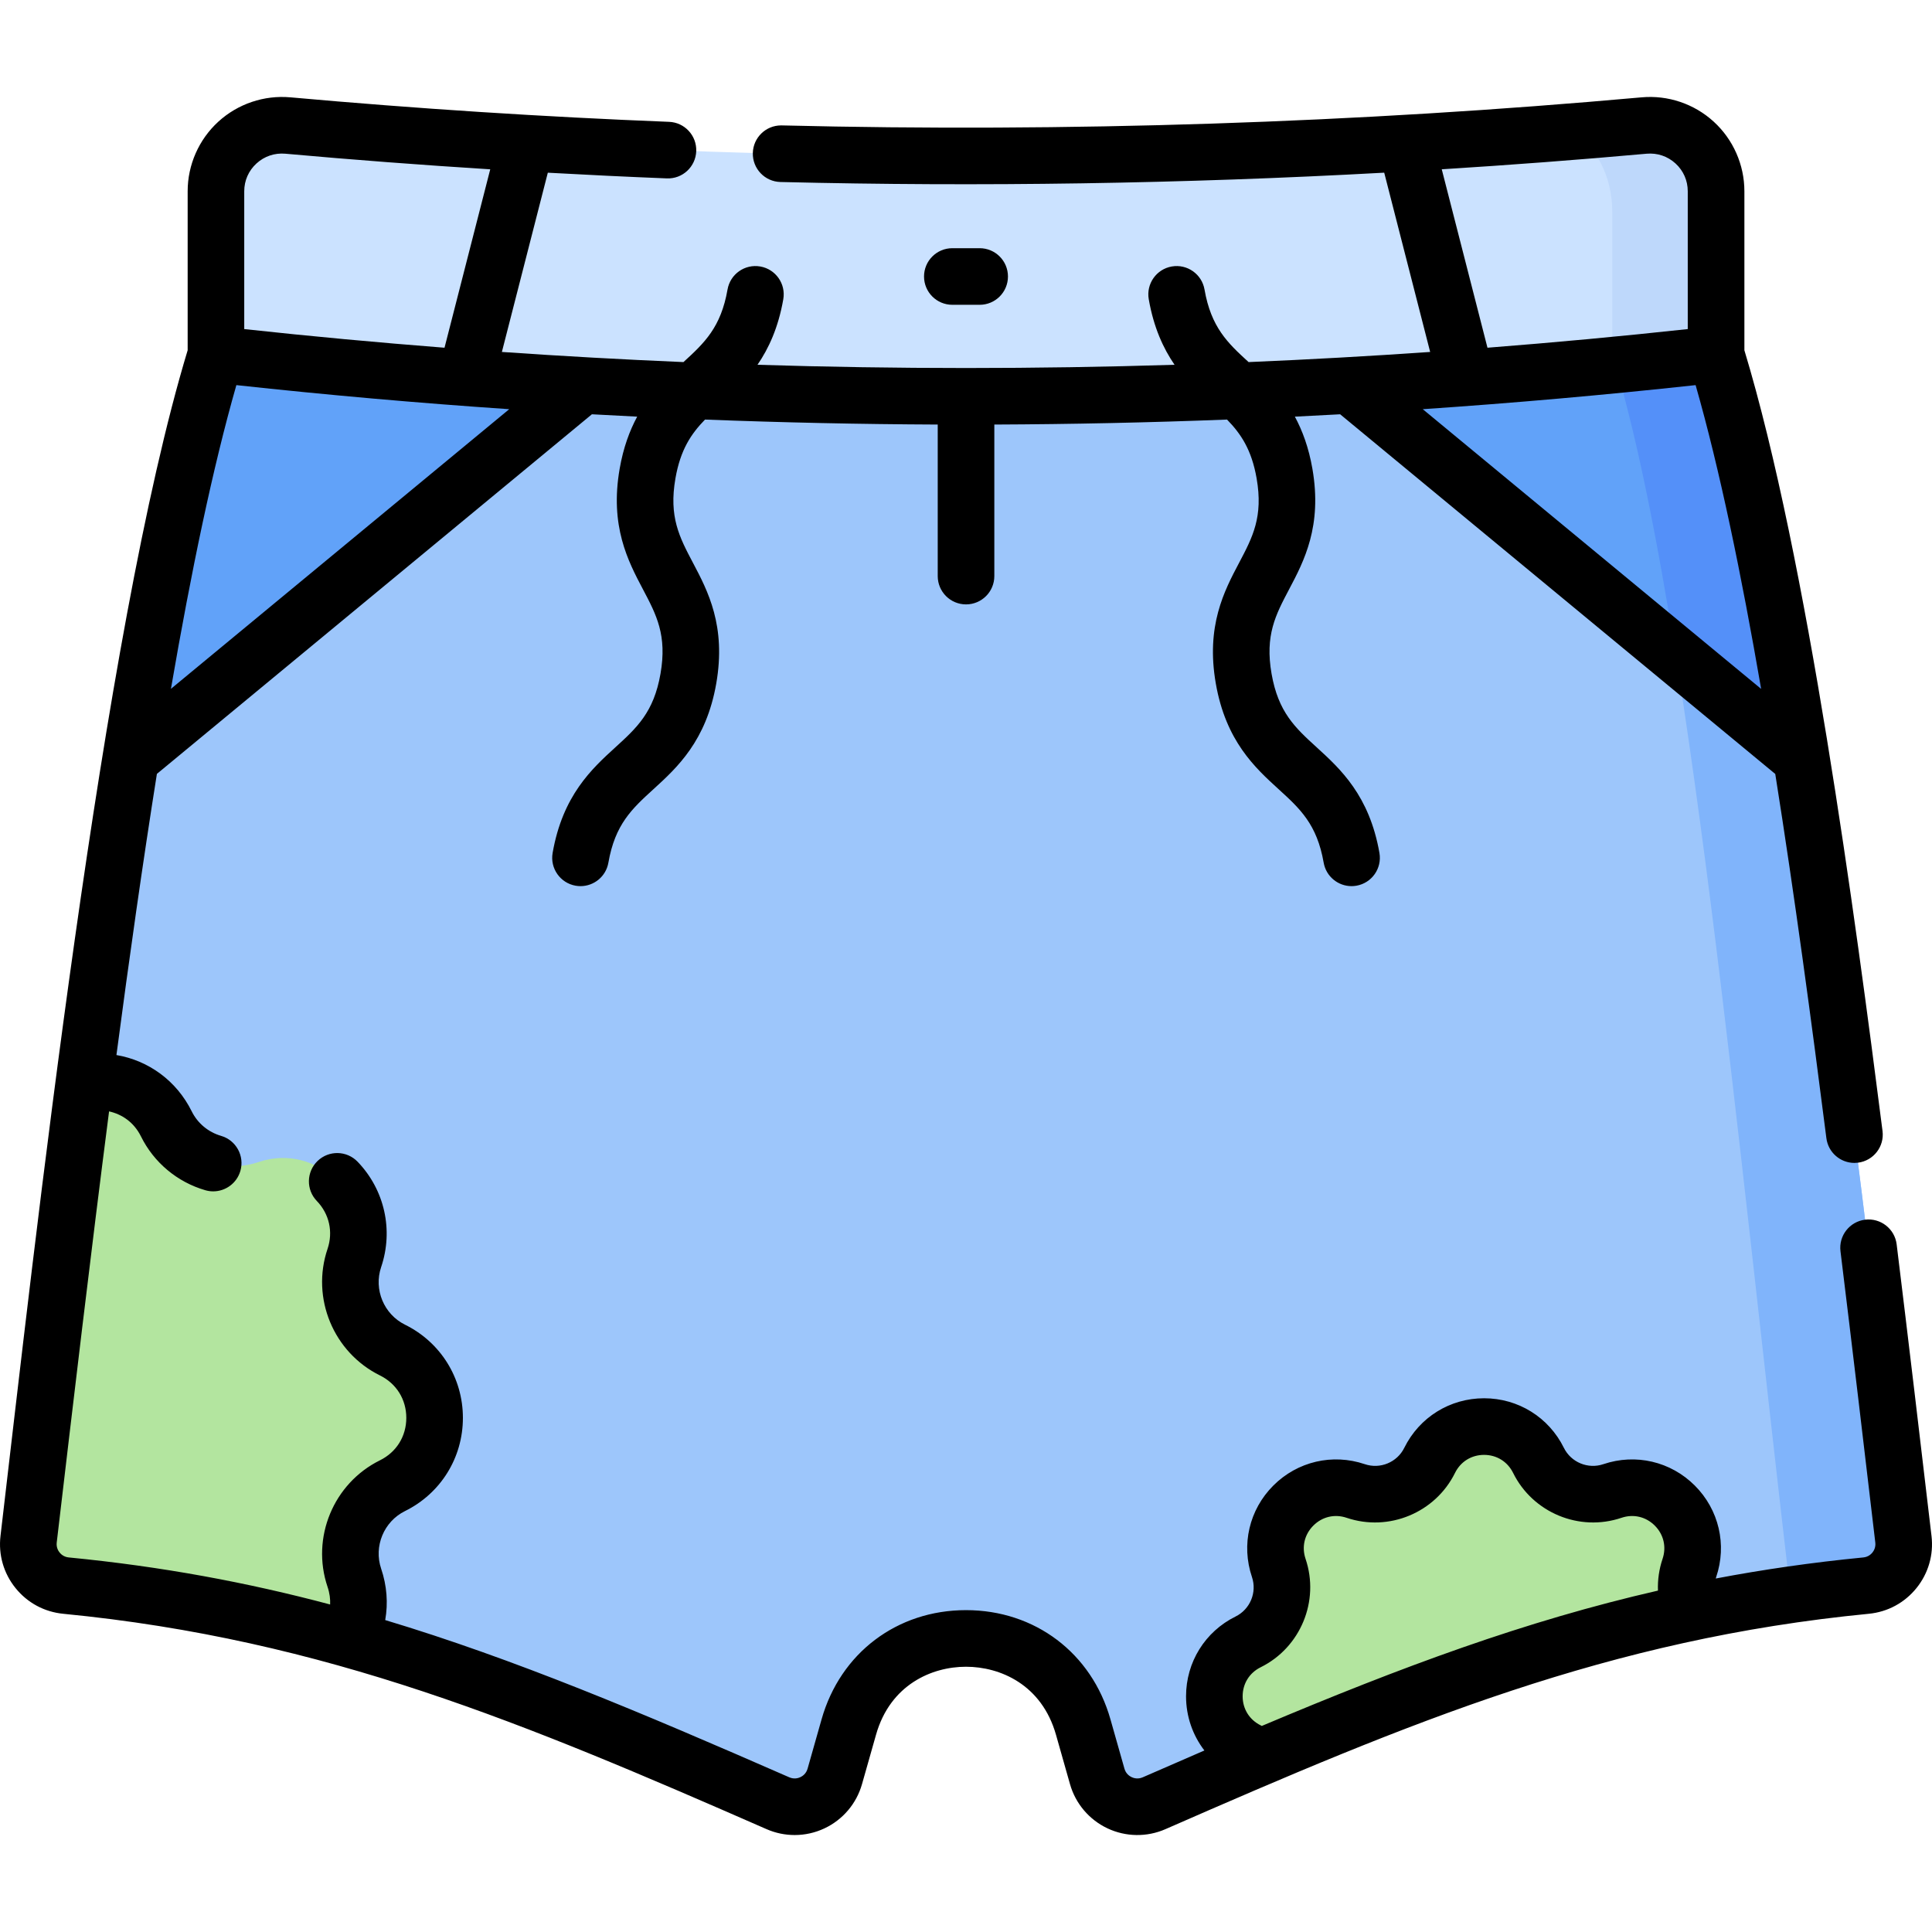 <svg id="Capa_1" enable-background="new 0 0 512.004 512.004" height="512" viewBox="0 0 512.004 512.004" width="512" xmlns="http://www.w3.org/2000/svg"><g><path d="m454.777 93.928c-12.408 1.394-24.816 42.658-37.225 43.791-110.623 10.102-221.245 9.828-331.868-.822-9.486-.913-18.972-41.903-28.457-42.969v-43.24c0-10.286 8.828-18.343 19.073-17.422 119.801 10.77 239.602 10.77 359.403 0 10.245-.921 19.073 7.136 19.073 17.422v43.24z" fill="#cbe2ff"/><g><path d="m435.703 33.266c-6.435.578-12.869 1.12-19.304 1.636 6.341 3.417 10.877 11.607 10.877 21.306v40.588c9.167-.887 18.333-1.839 27.5-2.869v-43.24c.001-10.285-8.828-18.342-19.073-17.421z" fill="#bed8fb"/></g><path d="m287.063 457.685 3.713 13.092c1.828 6.445 8.932 9.792 15.069 7.104 70.785-30.996 121.332-51.116 188.684-57.673 6.155-.599 10.618-6.142 9.896-12.284-14.673-124.724-29.467-248.163-49.648-313.996-132.517 14.89-265.033 14.89-397.55 0-20.181 65.833-34.975 189.272-49.648 313.996-.723 6.142 3.74 11.685 9.896 12.284 67.352 6.557 117.899 26.677 188.684 57.673 6.137 2.687 13.241-.659 15.069-7.104l3.713-13.092c8.878-31.302 53.243-31.302 62.122 0z" fill="#9dc6fb"/><g><path d="m504.425 407.924c-14.673-124.724-29.467-248.163-49.648-313.996-8.888.999-17.776 1.925-26.665 2.79 19.524 66.374 32.117 203.73 46.426 325.906 6.519-.94 13.166-1.751 19.991-2.416 6.156-.6 10.618-6.142 9.896-12.284z" fill="#80b4fb"/></g><path d="m154.314 102.166c-32.363-1.86-64.725-4.602-97.088-8.238-8.343 27.215-15.764 64.281-22.638 107.207z" fill="#61a2f9"/><path d="m454.777 93.928c-32.363 3.636-64.725 6.378-97.088 8.238l119.725 98.969c-6.873-42.926-14.294-79.992-22.637-107.207z" fill="#61a2f9"/><path d="m444.092 173.59 33.322 27.545c-6.874-42.926-14.295-79.992-22.638-107.207-8.888.999-17.777 1.923-26.665 2.787 5.877 19.976 11.125 46.386 15.981 76.875z" fill="#5490f9"/><path d="m104.005 357.785c-9.006-4.452-13.327-14.882-10.106-24.398 5.323-15.729-9.688-30.739-25.416-25.416-9.516 3.221-19.947-1.1-24.398-10.106-4.335-8.769-13.482-12.367-21.773-10.804-5.05 38.805-9.898 79.764-14.733 120.863-.723 6.142 3.74 11.685 9.896 12.284 26.869 2.616 51.062 7.396 74.933 14.158 2.636-4.642 3.472-10.39 1.492-16.239-3.22-9.516 1.1-19.947 10.106-24.398 14.885-7.358 14.885-28.586-.001-35.944z" fill="#b3e59f"/><path d="m447.704 415.531c4.272-12.624-7.776-24.672-20.4-20.4-7.638 2.585-16.01-.883-19.583-8.112-5.906-11.948-22.944-11.948-28.85 0-3.573 7.229-11.945 10.697-19.583 8.112-12.624-4.272-24.673 7.776-20.4 20.4 2.585 7.638-.883 16.01-8.112 19.583-11.948 5.906-11.948 22.944 0 28.85 1.063.526 2.034 1.165 2.927 1.881 41.101-17.438 76.316-30.511 114.577-38.57-1.614-3.595-1.922-7.766-.576-11.744z" fill="#b3e59f"/><g><path d="m259.623 80.776c4.143 0 7.5-3.357 7.5-7.5s-3.357-7.5-7.5-7.5h-7.243c-4.143 0-7.5 3.357-7.5 7.5s3.357 7.5 7.5 7.5z"/><path d="m511.873 407.047c-2.944-25.034-6.084-51.622-9.235-77.284-.505-4.111-4.253-7.038-8.358-6.53-4.111.505-7.035 4.247-6.53 8.358 3.148 25.627 6.284 52.193 9.228 77.208.151 1.288-.413 2.208-.762 2.642-.349.433-1.126 1.177-2.412 1.302-13.64 1.328-26.577 3.205-39.107 5.586.037-.131.069-.264.113-.394 2.897-8.562.727-17.852-5.665-24.243s-15.685-8.562-24.244-5.665c-4.065 1.376-8.556-.488-10.455-4.331-4.006-8.104-12.109-13.137-21.148-13.137-9.04 0-17.144 5.033-21.149 13.138-1.898 3.844-6.393 5.708-10.455 4.33-8.562-2.895-17.852-.728-24.245 5.665-6.391 6.393-8.561 15.682-5.663 24.243 1.375 4.062-.487 8.557-4.331 10.456-8.104 4.006-13.137 12.109-13.137 21.148 0 5.332 1.762 10.329 4.862 14.361-5.344 2.308-10.776 4.673-16.339 7.109-1.292.564-2.4.217-2.946-.042-.546-.258-1.518-.89-1.899-2.238l-3.714-13.092c-4.985-17.574-20.01-28.93-38.277-28.93s-33.291 11.355-38.275 28.93l-3.714 13.092c-.383 1.349-1.354 1.98-1.899 2.238-.546.258-1.656.607-2.946.042-39.522-17.306-73.032-31.422-107.086-41.669.791-4.469.448-9.111-1.077-13.617-2.007-5.932.713-12.497 6.325-15.271 9.463-4.677 15.341-14.14 15.341-24.695s-5.878-20.019-15.34-24.695c-5.613-2.774-8.333-9.34-6.326-15.271 3.31-9.777.919-20.475-6.239-27.915-2.871-2.985-7.618-3.078-10.604-.206-2.985 2.872-3.077 7.619-.206 10.604 3.309 3.439 4.37 8.189 2.841 12.708-4.405 13.021 1.564 27.435 13.888 33.526 4.375 2.162 6.987 6.367 6.987 11.248s-2.612 9.086-6.988 11.248c-12.322 6.092-18.292 20.505-13.887 33.526.576 1.7.754 3.268.689 4.679-21.925-5.83-44.449-10.051-69.284-12.469-1.285-.125-2.062-.869-2.411-1.302-.35-.434-.913-1.354-.762-2.642 4.397-37.375 8.985-76.364 13.873-114.265 3.324.735 6.561 2.806 8.462 6.654 3.411 6.901 9.623 12.093 17.043 14.242.697.202 1.399.298 2.091.298 3.253 0 6.249-2.134 7.2-5.415 1.152-3.979-1.139-8.139-5.117-9.291-3.388-.98-6.219-3.343-7.77-6.48-4.024-8.14-11.466-13.495-19.96-14.937 3.414-25.813 6.976-50.941 10.723-74.511l115.283-95.298c4 .222 8.001.432 12.003.626-2.011 3.722-3.67 8.199-4.644 13.781-2.661 15.256 2.232 24.524 6.165 31.972 3.595 6.807 6.434 12.184 4.652 22.391-1.78 10.206-6.272 14.304-11.959 19.492-6.223 5.676-13.966 12.739-16.628 27.995-.712 4.08 2.02 7.966 6.1 8.678.437.076.87.112 1.298.112 3.577 0 6.744-2.567 7.38-6.212 1.78-10.206 6.272-14.304 11.959-19.492 6.223-5.676 13.966-12.739 16.628-27.995 2.661-15.256-2.232-24.525-6.165-31.973-3.595-6.807-6.434-12.184-4.652-22.39 1.323-7.584 4.145-11.794 7.841-15.585 20.546.793 41.106 1.234 61.669 1.32v40.161c0 4.143 3.357 7.5 7.5 7.5s7.5-3.357 7.5-7.5v-40.161c20.563-.086 41.124-.526 61.67-1.32 3.696 3.792 6.518 8.001 7.841 15.585 1.781 10.206-1.058 15.583-4.652 22.39-3.933 7.447-8.826 16.717-6.165 31.973 2.662 15.256 10.405 22.319 16.628 27.995 5.687 5.188 10.179 9.286 11.959 19.492.636 3.645 3.803 6.212 7.38 6.212.428 0 .862-.036 1.298-.112 4.08-.712 6.812-4.598 6.1-8.678-2.662-15.256-10.405-22.319-16.628-27.995-5.687-5.188-10.179-9.286-11.959-19.492-1.781-10.207 1.058-15.584 4.652-22.391 3.933-7.447 8.826-16.716 6.165-31.972-.974-5.583-2.632-10.06-4.644-13.781 4.002-.195 8.003-.405 12.003-.626l115.31 95.32c5.158 32.454 9.672 66.104 13.548 96.523.482 3.787 3.71 6.553 7.43 6.553.316 0 .636-.021.958-.062 4.108-.523 7.016-4.278 6.491-8.388-7.224-56.694-19.937-151.834-36.608-206.908v-42.143c0-6.999-2.962-13.721-8.127-18.442-5.171-4.727-12.13-7.082-19.118-6.449-75.556 6.792-152.212 9.3-227.85 7.441-.062-.001-.125-.002-.188-.002-4.057 0-7.394 3.238-7.494 7.316-.102 4.141 3.174 7.58 7.314 7.682 53.077 1.299 106.656.464 160.012-2.471l12.175 47.51c-16.025 1.112-32.066 2.008-48.118 2.685-5.554-5.068-9.93-9.199-11.681-19.235-.712-4.08-4.597-6.812-8.678-6.1-4.08.712-6.812 4.597-6.1 8.678 1.31 7.507 3.853 13.023 6.837 17.374-36.828 1.145-73.695 1.146-110.523 0 2.984-4.35 5.527-9.867 6.837-17.374.712-4.08-2.019-7.966-6.1-8.678-4.09-.713-7.966 2.02-8.678 6.1-1.751 10.036-6.127 14.166-11.682 19.235-16.052-.677-32.093-1.572-48.118-2.685l12.174-47.503c10.537.583 21.062 1.092 31.541 1.507 4.149.167 7.627-3.06 7.79-7.198.164-4.139-3.059-7.626-7.198-7.79-33.314-1.317-67.072-3.501-100.335-6.492-6.983-.633-13.948 1.723-19.118 6.449-5.165 4.722-8.127 11.443-8.127 18.442v42.135c-22.793 75.283-40.416 236.153-49.601 314.224-.588 4.99.826 9.894 3.979 13.807 3.152 3.91 7.641 6.332 12.638 6.818 69.686 6.784 122.502 29.097 186.402 57.078 2.374 1.04 4.909 1.559 7.442 1.559 2.708 0 5.414-.593 7.92-1.775 4.849-2.287 8.468-6.555 9.93-11.71l3.715-13.092c3.769-13.289 14.789-18.023 23.845-18.023 9.057 0 20.077 4.734 23.847 18.023l3.714 13.092c1.462 5.155 5.081 9.423 9.929 11.71 4.852 2.288 10.45 2.368 15.364.217 64.885-28.413 117.45-50.366 186.4-57.078 4.998-.486 9.486-2.908 12.639-6.818 3.153-3.914 4.567-8.818 3.979-13.808zm-466.573-224.496c5.372-31.168 11.121-58.78 17.342-80.49 24.052 2.616 48.163 4.743 72.311 6.379zm331.751-74.111c24.147-1.636 48.257-3.763 72.307-6.379 6.381 22.263 12.168 50.368 17.368 80.507zm5.031-63.576c18.141-1.135 36.249-2.506 54.293-4.128 2.832-.249 5.553.661 7.653 2.581 2.095 1.914 3.248 4.532 3.248 7.371v36.522c-17.663 1.917-35.358 3.557-53.077 4.94zm-317.355 5.824c0-2.839 1.153-5.457 3.248-7.371 2.099-1.92 4.819-2.831 7.653-2.581 18.002 1.619 36.148 2.995 54.291 4.135l-12.117 47.28c-17.718-1.383-35.413-3.023-53.076-4.94v-36.523zm269.372 406.553c-2.995-1.48-4.783-4.359-4.783-7.701s1.788-6.221 4.783-7.701c10.554-5.217 15.667-17.56 11.894-28.713-1.072-3.164-.301-6.464 2.062-8.827 2.363-2.362 5.662-3.135 8.829-2.062 11.154 3.771 23.496-1.339 28.711-11.893 1.48-2.996 4.36-4.784 7.702-4.784 3.341 0 6.221 1.788 7.701 4.783 5.217 10.554 17.558 15.665 28.711 11.894 3.167-1.073 6.466-.301 8.829 2.062s3.134 5.663 2.062 8.828c-.925 2.733-1.321 5.576-1.217 8.402-35.21 8.052-67.965 20.239-104.99 35.867-.099-.05-.195-.107-.294-.155z"/></g></g></svg>